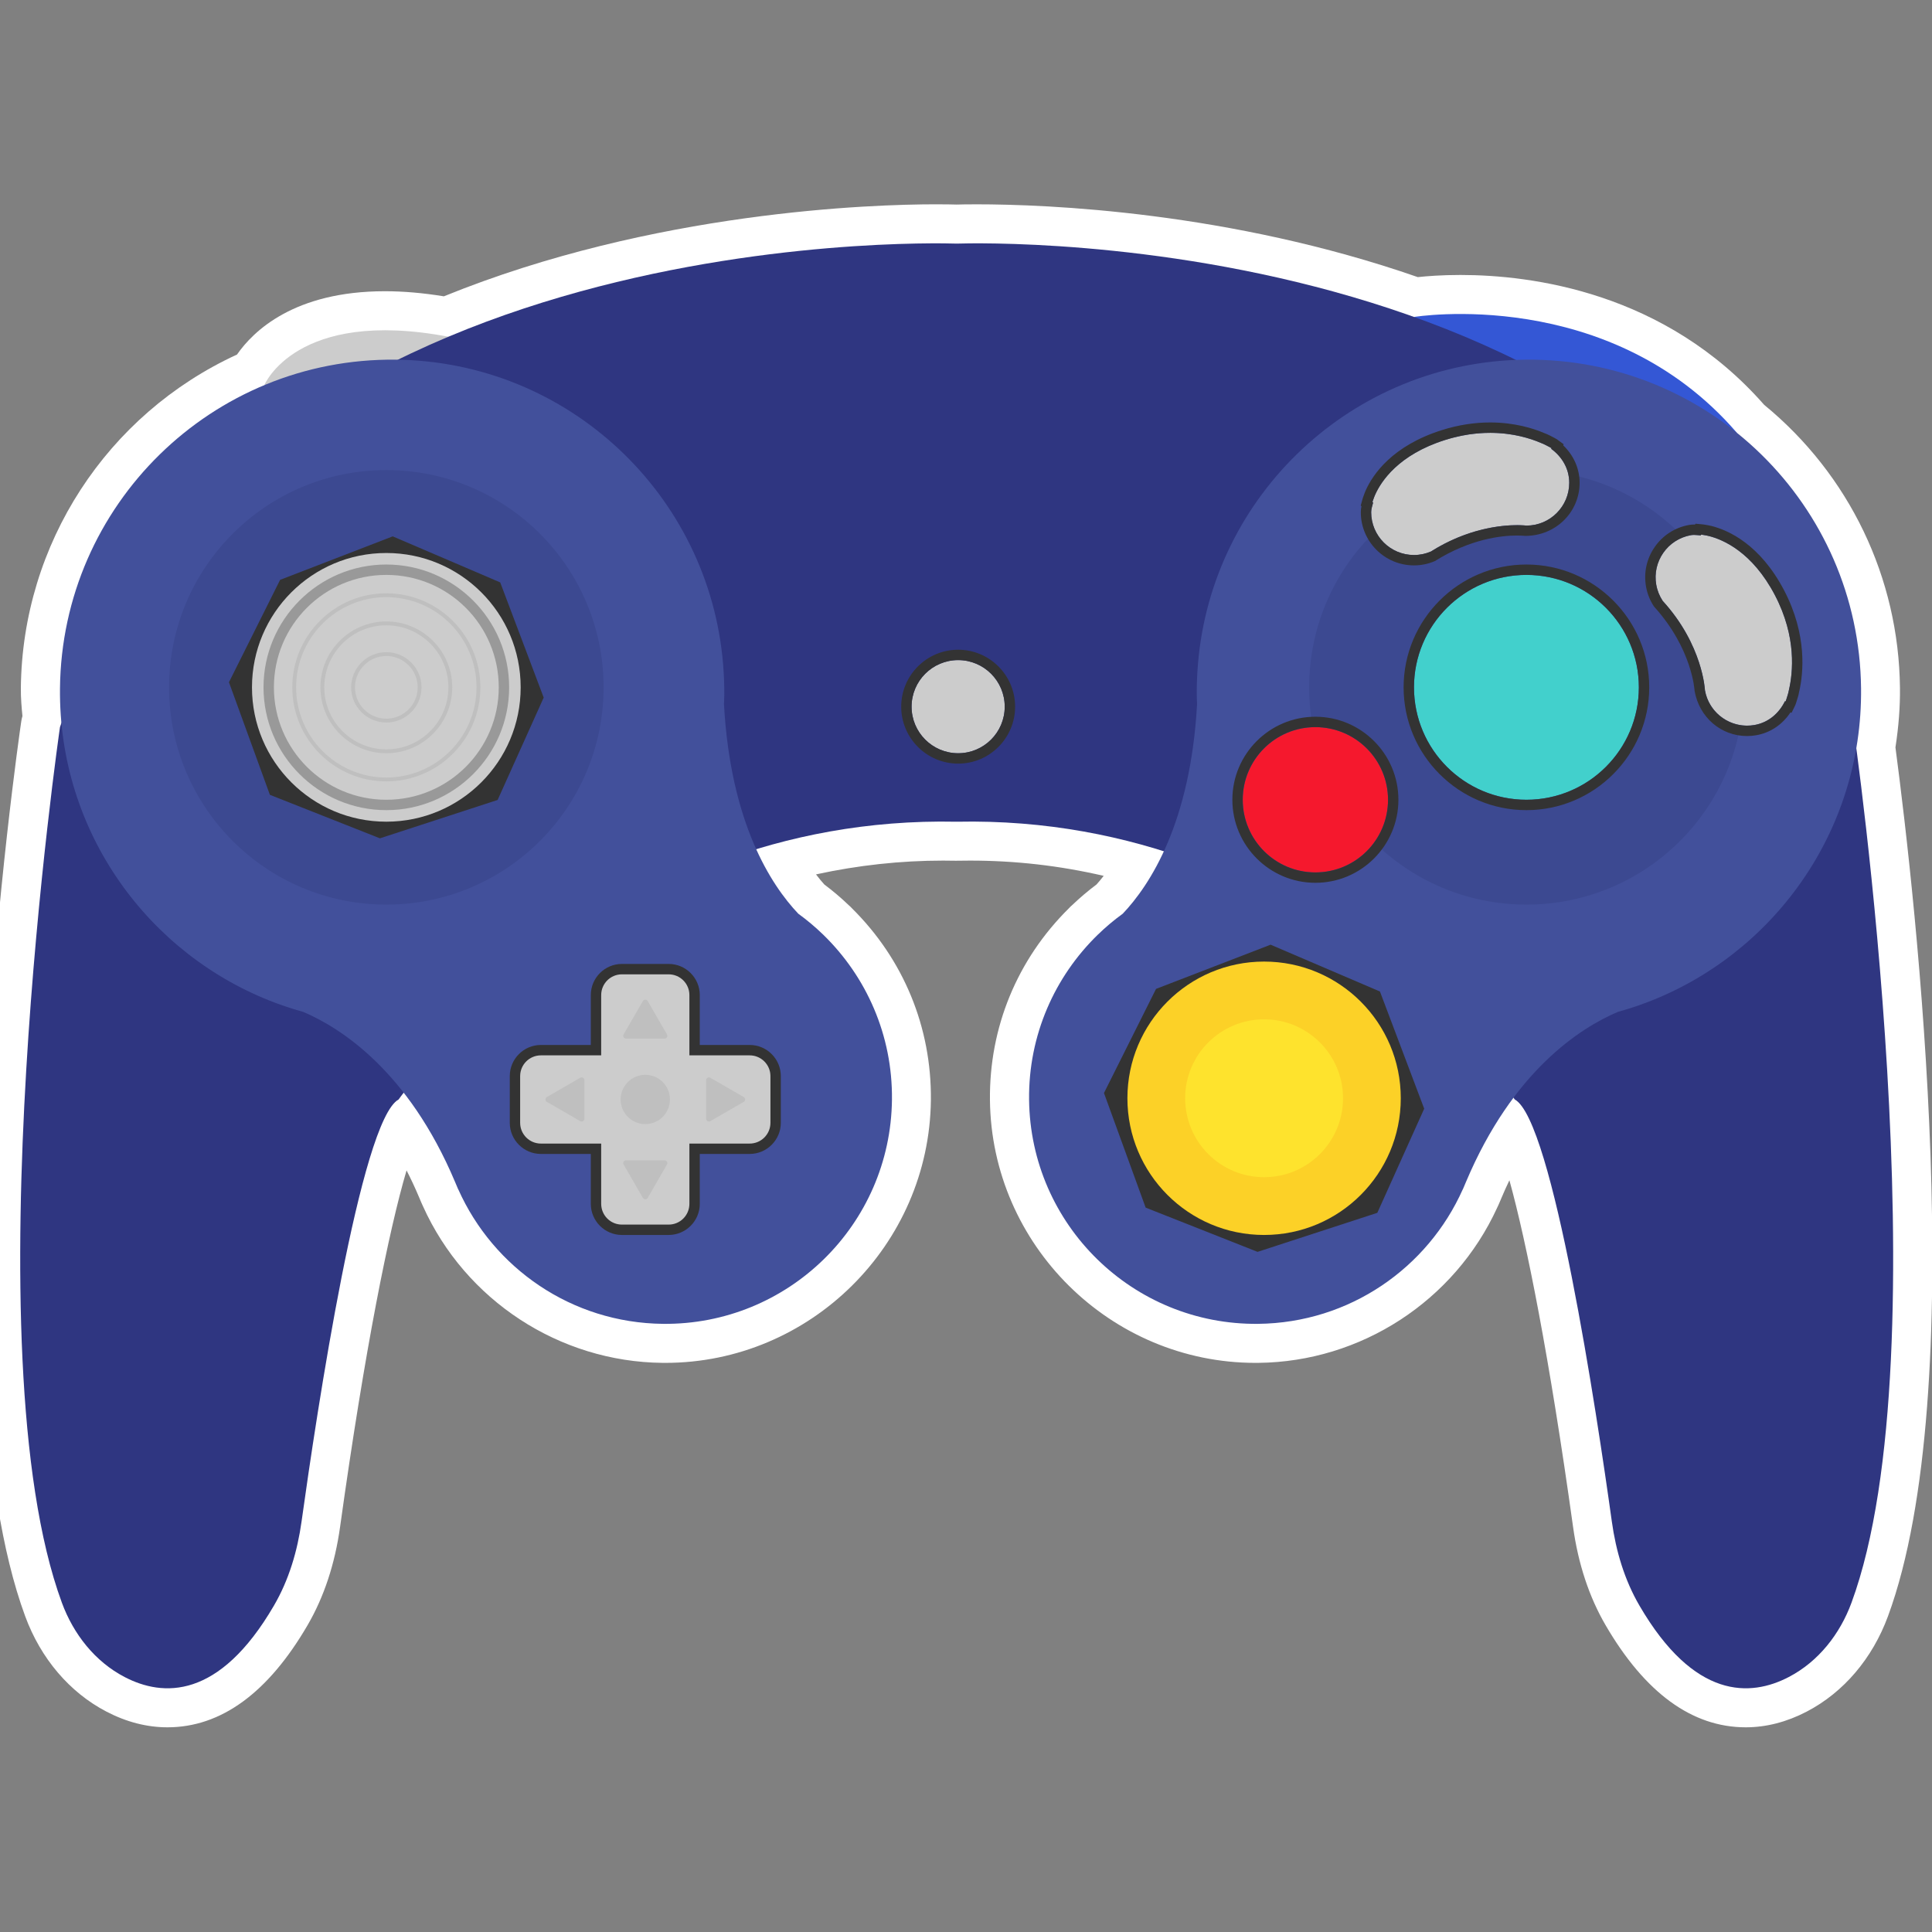 <?xml version="1.0" encoding="UTF-8" standalone="no"?>
<!-- Created with Inkscape (http://www.inkscape.org/) -->

<svg
   xmlns:dc="http://purl.org/dc/elements/1.1/"
   xmlns:cc="http://creativecommons.org/ns#"
   xmlns:rdf="http://www.w3.org/1999/02/22-rdf-syntax-ns#"
   xmlns:svg="http://www.w3.org/2000/svg"
   xmlns="http://www.w3.org/2000/svg"
   xmlns:sodipodi="http://sodipodi.sourceforge.net/DTD/sodipodi-0.dtd"
   xmlns:inkscape="http://www.inkscape.org/namespaces/inkscape"
   id="svg8845"
   version="1.1"
   inkscape:version="0.48.5 r10040"
   width="256"
   height="256"
   xml:space="preserve"
   sodipodi:docname="Nintendo - GameCube.svg"
   inkscape:export-filename="/Users/margetts/Desktop/BAXY RetroActive/png_clean/Nintendo - GameCube.png"
   inkscape:export-xdpi="90"
   inkscape:export-ydpi="90"><rect width="100%" height="100%" fill="#808080" stroke="none"/><defs
     id="defs8849"><clipPath
       clipPathUnits="userSpaceOnUse"
       id="clipPath8859"><path
         d="M 0,128 128,128 128,0 0,0 0,128 z"
         id="path8861"
         inkscape:connector-curvature="0" /></clipPath></defs><sodipodi:namedview
     pagecolor="#ffffff"
     bordercolor="#666666"
     borderopacity="1"
     objecttolerance="10"
     gridtolerance="10"
     guidetolerance="10"
     inkscape:pageopacity="0"
     inkscape:pageshadow="2"
     inkscape:window-width="1676"
     inkscape:window-height="1005"
     id="namedview8847"
     showgrid="false"
     inkscape:zoom="5.2625"
     inkscape:cx="56.152019"
     inkscape:cy="80"
     inkscape:window-x="4"
     inkscape:window-y="1"
     inkscape:window-maximized="1"
     inkscape:current-layer="g8853" /><g
     id="g8853"
     inkscape:groupmode="layer"
     inkscape:label="Nintendo - GameCube"
     transform="matrix(1.25,0,0,-1.25,0,256)"><g
       id="g8855"
       transform="matrix(1.616,0,0,1.616,0,-4.226)"><g
         id="g8857"
         clip-path="url(#clipPath8859)"><g
           id="g8863"
           transform="translate(124.335,80.321)"><path
             d="m 0,0 c 0.212,1.38 0.31,2.66 0.296,3.904 -0.076,7.23 -3.32,13.984 -8.91,18.569 -6.498,7.405 -15.257,8.516 -19.921,8.517 -1.232,0 -2.197,-0.076 -2.796,-0.141 -12.37,4.304 -24.329,4.775 -28.949,4.775 -0.643,0 -1.087,-0.01 -1.306,-0.016 -0.223,0.006 -0.683,0.017 -1.347,0.017 -4.137,0 -18.527,-0.441 -32.286,-6.036 -1.361,0.222 -2.659,0.334 -3.868,0.334 -5.948,0 -8.635,-2.616 -9.701,-4.153 -8.544,-3.928 -14.08,-12.416 -14.179,-21.866 -0.007,-0.665 0.049,-1.29 0.104,-1.848 -0.035,-0.117 -0.061,-0.236 -0.079,-0.358 -0.247,-1.697 -5.971,-41.76 0.256,-58.684 1.021,-2.778 2.913,-5.001 5.327,-6.26 1.313,-0.686 2.661,-1.033 4.007,-1.033 3.513,0 6.606,2.256 9.195,6.704 1.076,1.849 1.792,4.016 2.13,6.442 1.626,11.689 3.212,19.5 4.361,23.386 0.288,-0.561 0.56,-1.143 0.816,-1.75 l 0.104,-0.247 c 0.008,-0.02 0.051,-0.121 0.06,-0.141 0.028,-0.071 0.061,-0.142 0.096,-0.211 2.781,-6.174 8.941,-10.206 15.709,-10.276 l 0.186,-10e-4 c 9.507,0 17.323,7.735 17.423,17.243 0.049,4.759 -1.785,9.215 -5.168,12.566 -0.07,0.076 -0.144,0.148 -0.223,0.216 -0.505,0.483 -1.042,0.938 -1.6,1.356 -0.166,0.184 -0.35,0.403 -0.545,0.662 2.76,0.601 5.552,0.905 8.337,0.905 0.275,0 0.552,-0.003 0.83,-0.009 0.386,0.006 0.662,0.009 0.937,0.009 2.974,0 5.867,-0.329 8.767,-1.001 -0.168,-0.219 -0.327,-0.406 -0.471,-0.566 -0.556,-0.417 -1.091,-0.871 -1.595,-1.352 -0.083,-0.071 -0.162,-0.147 -0.235,-0.228 -3.379,-3.349 -5.21,-7.802 -5.16,-12.557 0.099,-9.509 7.915,-17.244 17.422,-17.244 l 0.187,10e-4 c 6.73,0.07 12.859,4.057 15.662,10.174 0.04,0.076 0.077,0.155 0.109,0.236 0.005,0.009 0.077,0.18 0.082,0.19 l 0.072,0.172 c 0.175,0.416 0.355,0.817 0.541,1.205 1.132,-4.073 2.636,-11.667 4.176,-22.738 0.337,-2.425 1.054,-4.593 2.13,-6.442 2.589,-4.448 5.682,-6.704 9.195,-6.704 1.346,0 2.694,0.347 4.007,1.033 2.414,1.259 4.306,3.482 5.328,6.26 C 4.956,-42.191 1.335,-10.11 0,0"
             style="fill:#ffffff;fill-opacity:1;fill-rule:nonzero;stroke:none"
             id="path8865"
             inkscape:connector-curvature="0" /></g><g
           id="g8867"
           transform="translate(92.753,108.556)"><path
             d="M 0,0 C 0,0 12.809,2.116 21.183,-7.601 L 5.56,-4.893 0,0 z"
             style="fill:#3457d5;fill-opacity:1;fill-rule:nonzero;stroke:none"
             id="path8869"
             inkscape:connector-curvature="0" /></g><g
           id="g8871"
           transform="translate(17.338,104.081)"><path
             d="M 0,0 C 0,0 2.066,5.074 12.076,3.179 L 7.108,0 0,0 z"
             style="fill:#cccccc;fill-opacity:1;fill-rule:nonzero;stroke:none"
             id="path8873"
             inkscape:connector-curvature="0" /></g><g
           id="g8875"
           transform="translate(121.578,81.651)"><path
             d="m 0,0 c -11.232,32.903 -56.822,31.782 -58.822,31.717 -2,0.065 -47.59,1.186 -58.822,-31.717 0,0 -5.95,-40.923 0.124,-57.433 0.757,-2.058 2.166,-3.86 4.11,-4.874 2.512,-1.311 6.204,-1.5 9.806,4.69 0.98,1.683 1.538,3.577 1.807,5.506 0.991,7.126 3.876,26.326 6.367,27.687 0,0 13.123,18.713 36.608,18.219 23.485,0.494 36.607,-18.219 36.607,-18.219 2.492,-1.361 5.377,-20.561 6.368,-27.687 0.268,-1.929 0.827,-3.823 1.807,-5.506 3.602,-6.19 7.294,-6.001 9.805,-4.69 1.944,1.014 3.353,2.816 4.11,4.874 C 5.949,-40.923 0,0 0,0"
             style="fill:#2f3681;fill-opacity:1;fill-rule:nonzero;stroke:none"
             id="path8877"
             inkscape:connector-curvature="0" /></g><g
           id="g8879"
           transform="translate(54.01,68.027)"><path
             d="m 0,0 0.004,0.002 c 0,0 -0.006,0.003 -0.014,0.007 -0.511,0.497 -1.056,0.956 -1.635,1.376 -1.79,1.886 -4.45,5.964 -4.875,13.76 0.007,0.19 0.02,0.376 0.021,0.567 0.007,0.686 -0.023,1.364 -0.078,2.035 0.001,0.01 0,0.02 0,0.03 l -0.002,-0.001 c -0.923,11.075 -10.144,19.833 -21.478,19.952 -12.034,0.126 -21.892,-9.524 -22.018,-21.557 -0.1,-9.427 5.802,-17.515 14.145,-20.641 l -0.002,-0.001 0.005,0.001 c 0.593,-0.223 1.196,-0.416 1.807,-0.586 2.457,-1.046 6.89,-3.871 9.96,-11.153 0.04,-0.095 0.081,-0.187 0.12,-0.283 0.029,-0.07 0.061,-0.14 0.091,-0.215 l 0.004,0.003 c 2.295,-5.142 7.423,-8.753 13.423,-8.815 8.211,-0.086 14.936,6.5 15.022,14.71 C 4.545,-6.576 2.813,-2.74 0,0"
             style="fill:#42509b;fill-opacity:1;fill-rule:nonzero;stroke:none"
             id="path8881"
             inkscape:connector-curvature="0" /></g><g
           id="g8883"
           transform="translate(72.004,68.027)"><path
             d="m 0,0 -0.004,0.002 c 0,0 0.006,0.003 0.014,0.007 0.511,0.497 1.056,0.956 1.635,1.376 1.79,1.886 4.45,5.964 4.875,13.76 -0.006,0.19 -0.02,0.376 -0.021,0.567 -0.007,0.686 0.023,1.364 0.078,2.035 -0.001,0.01 0,0.02 0,0.03 L 6.579,17.776 C 7.502,28.851 16.723,37.609 28.057,37.728 40.091,37.854 49.949,28.204 50.075,16.171 50.175,6.744 44.273,-1.344 35.93,-4.47 l 0.002,-0.001 -0.005,0.001 c -0.593,-0.223 -1.196,-0.416 -1.807,-0.586 -2.457,-1.046 -6.89,-3.871 -9.96,-11.153 -0.04,-0.095 -0.081,-0.187 -0.12,-0.283 -0.029,-0.07 -0.061,-0.14 -0.091,-0.215 l -0.004,0.003 c -2.295,-5.142 -7.423,-8.753 -13.423,-8.815 -8.211,-0.086 -14.936,6.5 -15.022,14.71 C -4.545,-6.576 -2.813,-2.74 0,0"
             style="fill:#42509b;fill-opacity:1;fill-rule:nonzero;stroke:none"
             id="path8885"
             inkscape:connector-curvature="0" /></g><g
           id="g8887"
           transform="translate(114.38,84.261)"><path
             d="m 0,0 c 0,-7.871 -6.382,-14.252 -14.252,-14.252 -7.871,-10e-4 -14.252,6.38 -14.251,14.251 0,7.871 6.38,14.252 14.251,14.252 C -6.382,14.25 0,7.87 0,0"
             style="fill:#3c4991;fill-opacity:1;fill-rule:nonzero;stroke:none"
             id="path8889"
             inkscape:connector-curvature="0" /></g><g
           id="g8891"
           transform="translate(107.503,84.261)"><path
             d="m 0,0 c 0,-4.073 -3.302,-7.375 -7.375,-7.375 -4.074,0 -7.376,3.302 -7.376,7.375 0,4.073 3.302,7.375 7.376,7.375 C -3.302,7.375 0,4.073 0,0"
             style="fill:#42d0cc;fill-opacity:1;fill-rule:nonzero;stroke:none"
             id="path8893"
             inkscape:connector-curvature="0" /></g><g
           id="g8895"
           transform="translate(100.128,92.317)"><path
             d="m 0,0 c -4.442,0 -8.056,-3.614 -8.056,-8.056 0,-4.442 3.614,-8.056 8.056,-8.056 4.442,0 8.056,3.614 8.056,8.056 C 8.056,-3.614 4.442,0 0,0 m 0,-0.681 c 4.073,0 7.375,-3.302 7.375,-7.375 0,-4.073 -3.302,-7.375 -7.375,-7.375 -4.073,0 -7.375,3.302 -7.375,7.375 0,4.073 3.302,7.375 7.375,7.375"
             style="fill:#333333;fill-opacity:1;fill-rule:nonzero;stroke:none"
             id="path8897"
             inkscape:connector-curvature="0" /></g><g
           id="g8899"
           transform="translate(91.051,76.885)"><path
             d="m 0,0 c 0,-2.632 -2.134,-4.766 -4.766,-4.766 -2.632,0 -4.765,2.134 -4.765,4.766 0,2.632 2.133,4.766 4.765,4.766 C -2.134,4.766 0,2.632 0,0"
             style="fill:#f5182d;fill-opacity:1;fill-rule:nonzero;stroke:none"
             id="path8901"
             inkscape:connector-curvature="0" /></g><g
           id="g8903"
           transform="translate(86.285,82.332)"><path
             d="m 0,0 c -3.003,0 -5.446,-2.443 -5.446,-5.446 0,-3.003 2.443,-5.447 5.446,-5.447 3.003,0 5.446,2.444 5.446,5.447 C 5.446,-2.443 3.003,0 0,0 m 0,-0.681 c 2.632,0 4.766,-2.133 4.766,-4.765 0,-2.632 -2.134,-4.766 -4.766,-4.766 -2.632,0 -4.766,2.134 -4.766,4.766 0,2.632 2.134,4.765 4.766,4.765"
             style="fill:#333333;fill-opacity:1;fill-rule:nonzero;stroke:none"
             id="path8905"
             inkscape:connector-curvature="0" /></g><g
           id="g8907"
           transform="translate(101.754,99.906)"><path
             d="m 0,0 0.015,0.046 c 0,0 -0.154,0.093 -0.398,0.212 -0.098,0.049 -0.192,0.093 -0.296,0.131 -1.072,0.46 -3.334,1.12 -6.283,0.191 -3.065,-0.965 -4.196,-2.722 -4.581,-3.575 -0.023,-0.05 -0.042,-0.098 -0.062,-0.15 -0.081,-0.203 -0.121,-0.344 -0.121,-0.344 l 0.044,-0.037 c -0.05,-0.209 -0.128,-0.407 -0.128,-0.631 0,-1.551 1.258,-2.809 2.808,-2.809 0.393,0 0.765,0.083 1.104,0.228 l 0.002,-10e-4 c 3.317,2.098 6.27,1.703 6.27,1.703 1.551,0 2.808,1.257 2.808,2.808 C 1.182,-1.297 0.699,-0.511 0,0"
             style="fill:#cccccc;fill-opacity:1;fill-rule:nonzero;stroke:none"
             id="path8909"
             inkscape:connector-curvature="0" /></g><g
           id="g8911"
           transform="translate(97.75,101.636)"><path
             d="m 0,0 c -1.044,0 -2.108,-0.168 -3.162,-0.5 -3.265,-1.028 -4.532,-2.913 -4.997,-3.945 l -0.076,-0.182 c -0.095,-0.24 -0.142,-0.409 -0.142,-0.409 l -0.115,-0.419 0.049,-0.042 c -0.025,-0.118 -0.043,-0.248 -0.043,-0.39 0,-1.924 1.565,-3.489 3.489,-3.489 0.472,0 0.934,0.095 1.371,0.283 2.336,1.464 4.376,1.676 5.393,1.676 0.315,0 0.502,-0.022 0.523,-0.024 0.004,0 0.008,0 0.011,0 2.007,0 3.566,1.563 3.566,3.483 0,0.925 -0.386,1.797 -1.074,2.454 L 4.818,-1.426 4.37,-1.1 c 0,0 -0.173,0.105 -0.449,0.24 C 3.805,-0.802 3.687,-0.748 3.558,-0.701 2.833,-0.389 1.591,0 0,0 m 0,-0.681 c 1.498,0 2.649,-0.37 3.326,-0.66 0.104,-0.038 0.198,-0.082 0.296,-0.131 0.244,-0.119 0.397,-0.211 0.397,-0.211 L 4.004,-1.73 c 0.699,-0.511 1.183,-1.296 1.183,-2.228 0,-1.551 -1.258,-2.808 -2.809,-2.808 0,0 -0.221,0.029 -0.611,0.029 -1.034,0 -3.25,-0.208 -5.659,-1.732 l -0.002,10e-4 c -0.339,-0.145 -0.711,-0.227 -1.103,-0.227 -1.551,0 -2.808,1.257 -2.808,2.808 0,0.224 0.078,0.422 0.127,0.631 l -0.043,0.037 c 0,0 0.039,0.141 0.12,0.345 0.02,0.051 0.04,0.099 0.063,0.149 0.384,0.853 1.516,2.61 4.58,3.575 1.088,0.343 2.082,0.469 2.958,0.469"
             style="fill:#333333;fill-opacity:1;fill-rule:nonzero;stroke:none"
             id="path8913"
             inkscape:connector-curvature="0" /></g><g
           id="g8915"
           transform="translate(117.083,83.346)"><path
             d="m 0,0 0.048,-0.007 c 0,0 0.064,0.168 0.139,0.429 0.031,0.105 0.058,0.205 0.077,0.314 0.264,1.137 0.517,3.479 -0.915,6.22 -1.488,2.847 -3.417,3.653 -4.324,3.882 -0.053,0.013 -0.104,0.024 -0.158,0.035 -0.215,0.044 -0.361,0.058 -0.361,0.058 l -0.028,-0.049 c -0.215,0.012 -0.424,0.054 -0.644,0.015 C -7.693,10.624 -8.71,9.166 -8.438,7.639 -8.369,7.253 -8.222,6.901 -8.02,6.592 L -8.021,6.591 C -5.372,3.693 -5.244,0.717 -5.244,0.717 -4.971,-0.81 -3.513,-1.827 -1.986,-1.555 -1.069,-1.391 -0.38,-0.777 0,0"
             style="fill:#cccccc;fill-opacity:1;fill-rule:nonzero;stroke:none"
             id="path8917"
             inkscape:connector-curvature="0" /></g><g
           id="g8919"
           transform="translate(111.221,94.994)"><path
             d="m 0,0 -0.033,-0.056 c -0.024,0.001 -0.048,0.002 -0.072,0.002 -0.105,0 -0.211,-0.008 -0.319,-0.027 -0.917,-0.164 -1.716,-0.675 -2.249,-1.44 -0.533,-0.764 -0.737,-1.69 -0.573,-2.608 0.083,-0.465 0.257,-0.902 0.519,-1.3 2.519,-2.772 2.664,-5.505 2.665,-5.532 0.307,-1.757 1.75,-2.967 3.441,-2.967 0.204,0 0.409,0.018 0.616,0.055 0.911,0.162 1.701,0.695 2.228,1.488 l 0.081,-0.011 0.242,0.498 c 0,0 0.073,0.19 0.157,0.485 0.037,0.124 0.07,0.249 0.093,0.385 0.282,1.209 0.541,3.736 -0.982,6.651 -1.585,3.033 -3.663,3.95 -4.761,4.227 L 0.86,-0.107 C 0.608,-0.056 0.433,-0.04 0.433,-0.04 L 0,0 z m 0.368,-0.717 c 0,0 0.146,-0.014 0.36,-0.058 0.055,-0.011 0.105,-0.022 0.159,-0.036 0.907,-0.228 2.836,-1.034 4.323,-3.881 1.433,-2.741 1.18,-5.083 0.915,-6.22 C 6.106,-11.021 6.08,-11.121 6.049,-11.226 5.974,-11.487 5.91,-11.655 5.91,-11.655 l -0.048,0.007 c -0.381,-0.778 -1.069,-1.392 -1.986,-1.555 -0.167,-0.03 -0.333,-0.044 -0.497,-0.044 -1.335,0 -2.518,0.956 -2.761,2.316 0,0 -0.129,2.976 -2.777,5.873 l 10e-4,0.002 c -0.203,0.309 -0.349,0.66 -0.418,1.047 -0.272,1.526 0.745,2.985 2.272,3.257 0.067,0.012 0.134,0.017 0.199,0.017 0.15,0 0.296,-0.023 0.444,-0.031 l 0.029,0.049"
             style="fill:#333333;fill-opacity:1;fill-rule:nonzero;stroke:none"
             id="path8921"
             inkscape:connector-curvature="0" /></g><g
           id="g8923"
           transform="translate(83.347,67.379)"><path
             d="m 0,0 -7.514,-2.899 -3.416,-6.831 2.734,-7.517 7.341,-2.902 7.856,2.561 3.075,6.83 L 7.173,-3.071 0,0 z"
             style="fill:#333333;fill-opacity:1;fill-rule:nonzero;stroke:none"
             id="path8925"
             inkscape:connector-curvature="0" /></g><g
           id="g8927"
           transform="translate(91.886,57.306)"><path
             d="m 0,0 c 0,-4.952 -4.013,-8.969 -8.967,-8.968 -4.951,0 -8.964,4.016 -8.965,8.969 10e-4,4.949 4.014,8.964 8.965,8.965 C -4.013,8.965 0.001,4.95 0,0"
             style="fill:#fcd127;fill-opacity:1;fill-rule:nonzero;stroke:none"
             id="path8929"
             inkscape:connector-curvature="0" /></g><g
           id="g8931"
           transform="translate(88.098,57.306)"><path
             d="m 0,0 c 0.002,-2.859 -2.319,-5.18 -5.178,-5.178 -2.86,-0.002 -5.177,2.319 -5.178,5.177 0,2.86 2.318,5.178 5.178,5.179 C -2.319,5.177 0.002,2.858 0,0"
             style="fill:#fee32d;fill-opacity:1;fill-rule:nonzero;stroke:none"
             id="path8933"
             inkscape:connector-curvature="0" /></g><g
           id="g8935"
           transform="translate(39.594,84.261)"><path
             d="m 0,0 c 0,-7.871 -6.382,-14.252 -14.252,-14.252 -7.871,-10e-4 -14.252,6.38 -14.251,14.251 0,7.871 6.38,14.252 14.251,14.252 C -6.382,14.25 0,7.87 0,0"
             style="fill:#3c4991;fill-opacity:1;fill-rule:nonzero;stroke:none"
             id="path8937"
             inkscape:connector-curvature="0" /></g><g
           id="g8939"
           transform="translate(25.761,94.164)"><path
             d="m 0,0 -7.386,-2.852 -3.356,-6.717 2.685,-7.385 7.218,-2.853 7.721,2.517 3.022,6.715 L 7.051,-3.02 0,0 z"
             style="fill:#333333;fill-opacity:1;fill-rule:nonzero;stroke:none"
             id="path8941"
             inkscape:connector-curvature="0" /></g><g
           id="g8943"
           transform="translate(34.154,84.26)"><path
             d="m 0,0 c 0,-4.866 -3.946,-8.812 -8.813,-8.812 -4.866,0 -8.812,3.946 -8.812,8.812 0,4.867 3.946,8.813 8.812,8.813 C -3.945,8.812 0,4.867 0,0"
             style="fill:#cccccc;fill-opacity:1;fill-rule:nonzero;stroke:none"
             id="path8945"
             inkscape:connector-curvature="0" /></g><g
           id="g8947"
           transform="translate(23.286,84.261)"><path
             d="M 0,0 C 0,1.134 0.923,2.056 2.056,2.056 3.19,2.057 4.112,1.134 4.112,0 4.112,-1.134 3.19,-2.056 2.056,-2.057 0.923,-2.057 0,-1.133 0,0 m -0.252,0 c 0,-1.273 1.036,-2.308 2.308,-2.308 1.274,0 2.309,1.035 2.308,2.308 C 4.365,1.273 3.329,2.308 2.056,2.307 0.783,2.308 -0.251,1.273 -0.252,0"
             style="fill:#bfbfbf;fill-opacity:1;fill-rule:nonzero;stroke:none"
             id="path8949"
             inkscape:connector-curvature="0" /></g><g
           id="g8951"
           transform="translate(21.272,84.261)"><path
             d="M 0,0 C 0,2.244 1.826,4.07 4.069,4.069 6.315,4.069 8.142,2.243 8.142,0 8.142,-2.245 6.315,-4.07 4.07,-4.069 1.826,-4.069 0,-2.245 0,0 m -0.253,0 c 0.001,-2.383 1.94,-4.323 4.323,-4.323 2.384,0 4.323,1.939 4.323,4.323 0,2.382 -1.939,4.322 -4.324,4.322 -2.382,0 -4.322,-1.94 -4.322,-4.322"
             style="fill:#bfbfbf;fill-opacity:1;fill-rule:nonzero;stroke:none"
             id="path8953"
             inkscape:connector-curvature="0" /></g><g
           id="g8955"
           transform="translate(19.425,84.26)"><path
             d="M 0,0 C 0,3.263 2.654,5.916 5.917,5.916 9.179,5.917 11.834,3.263 11.833,0.001 11.834,-3.262 9.179,-5.916 5.916,-5.916 2.654,-5.916 0,-3.262 0,0 m -0.252,0.001 c 0,-3.403 2.768,-6.17 6.168,-6.17 3.402,0 6.17,2.767 6.17,6.169 0,3.402 -2.768,6.169 -6.17,6.17 -3.4,0 -6.168,-2.768 -6.168,-6.169"
             style="fill:#bfbfbf;fill-opacity:1;fill-rule:nonzero;stroke:none"
             id="path8957"
             inkscape:connector-curvature="0" /></g><g
           id="g8959"
           transform="translate(65.906,82.993)"><path
             d="m 0,0 c 0,-1.687 -1.368,-3.055 -3.055,-3.055 -1.687,0 -3.055,1.368 -3.055,3.055 0,1.687 1.368,3.055 3.055,3.055 C -1.368,3.055 0,1.687 0,0"
             style="fill:#cccccc;fill-opacity:1;fill-rule:nonzero;stroke:none"
             id="path8961"
             inkscape:connector-curvature="0" /></g><g
           id="g8963"
           transform="translate(62.852,86.728)"><path
             d="m 0,0 c -2.06,0 -3.736,-1.676 -3.736,-3.736 0,-2.059 1.676,-3.735 3.736,-3.735 2.06,0 3.736,1.676 3.736,3.735 C 3.736,-1.676 2.06,0 0,0 m 0,-0.681 c 1.687,0 3.055,-1.367 3.055,-3.055 0,-1.687 -1.368,-3.054 -3.055,-3.054 -1.687,0 -3.055,1.367 -3.055,3.054 0,1.688 1.368,3.055 3.055,3.055"
             style="fill:#333333;fill-opacity:1;fill-rule:nonzero;stroke:none"
             id="path8965"
             inkscape:connector-curvature="0" /></g><g
           id="g8967"
           transform="translate(43.861,66.117)"><path
             d="M 0,0 -3.064,0 C -4.19,0 -5.106,-0.916 -5.106,-2.042 l 0,-3.273 -3.273,0 c -1.126,0 -2.042,-0.916 -2.042,-2.043 l 0,-3.063 c 0,-1.126 0.916,-2.043 2.042,-2.043 l 3.273,0 0,-3.272 c 0,-1.127 0.916,-2.043 2.042,-2.043 l 3.064,0 c 1.126,0 2.042,0.916 2.042,2.043 l 0,3.272 3.273,0 c 1.126,0 2.043,0.917 2.043,2.043 l 0,3.063 c 0,1.127 -0.917,2.043 -2.043,2.043 l -3.273,0 0,3.273 C 2.042,-0.916 1.126,0 0,0"
             style="fill:#333333;fill-opacity:1;fill-rule:nonzero;stroke:none"
             id="path8969"
             inkscape:connector-curvature="0" /></g><g
           id="g8971"
           transform="translate(49.176,60.12)"><path
             d="m 0,0 -3.954,0 0,3.954 c 0,0.752 -0.609,1.361 -1.361,1.361 l -3.064,0 c -0.752,0 -1.361,-0.609 -1.361,-1.361 l 0,-3.954 -3.954,0 c -0.752,0 -1.362,-0.609 -1.362,-1.362 l 0,-3.063 c 0,-0.752 0.61,-1.362 1.362,-1.362 l 3.954,0 0,-3.953 c 0,-0.752 0.609,-1.362 1.361,-1.362 l 3.064,0 c 0.752,0 1.361,0.61 1.361,1.362 l 0,3.953 3.954,0 c 0.752,0 1.362,0.61 1.362,1.362 l 0,3.063 C 1.362,-0.609 0.752,0 0,0"
             style="fill:#cccccc;fill-opacity:1;fill-rule:nonzero;stroke:none"
             id="path8973"
             inkscape:connector-curvature="0" /></g><g
           id="g8975"
           transform="translate(43.946,57.227)"><path
             d="m 0,0 c 0,-0.893 -0.724,-1.617 -1.617,-1.617 -0.893,0 -1.617,0.724 -1.617,1.617 0,0.893 0.724,1.617 1.617,1.617 C -0.724,1.617 0,0.893 0,0"
             style="fill:#bfbfbf;fill-opacity:1;fill-rule:nonzero;stroke:none"
             id="path8977"
             inkscape:connector-curvature="0" /></g><g
           id="g8979"
           transform="translate(42.487,63.684)"><path
             d="M 0,0 1.265,-2.191 C 1.335,-2.312 1.247,-2.465 1.107,-2.465 l -2.53,0 c -0.14,0 -0.228,0.153 -0.158,0.274 L -0.316,0 C -0.246,0.122 -0.07,0.122 0,0"
             style="fill:#bfbfbf;fill-opacity:1;fill-rule:nonzero;stroke:none"
             id="path8981"
             inkscape:connector-curvature="0" /></g><g
           id="g8983"
           transform="translate(42.171,50.77)"><path
             d="m 0,0 -1.265,2.191 c -0.07,0.121 0.018,0.274 0.158,0.274 l 2.53,0 c 0.14,0 0.228,-0.153 0.158,-0.274 L 0.316,0 C 0.246,-0.122 0.07,-0.122 0,0"
             style="fill:#bfbfbf;fill-opacity:1;fill-rule:nonzero;stroke:none"
             id="path8985"
             inkscape:connector-curvature="0" /></g><g
           id="g8987"
           transform="translate(48.786,57.069)"><path
             d="m 0,0 -2.191,-1.265 c -0.121,-0.07 -0.274,0.018 -0.274,0.158 l 0,2.53 c 0,0.14 0.153,0.228 0.274,0.158 L 0,0.316 C 0.122,0.246 0.122,0.07 0,0"
             style="fill:#bfbfbf;fill-opacity:1;fill-rule:nonzero;stroke:none"
             id="path8989"
             inkscape:connector-curvature="0" /></g><g
           id="g8991"
           transform="translate(35.871,57.385)"><path
             d="M 0,0 2.191,1.265 C 2.312,1.335 2.465,1.247 2.465,1.107 l 0,-2.53 c 0,-0.14 -0.153,-0.228 -0.274,-0.158 L 0,-0.316 C -0.122,-0.246 -0.122,-0.07 0,0"
             style="fill:#bfbfbf;fill-opacity:1;fill-rule:nonzero;stroke:none"
             id="path8993"
             inkscape:connector-curvature="0" /></g><g
           id="g8995"
           transform="translate(25.342,92.317)"><path
             d="m 0,0 c -4.442,0 -8.056,-3.614 -8.056,-8.056 0,-4.442 3.614,-8.056 8.056,-8.056 4.442,0 8.056,3.614 8.056,8.056 C 8.056,-3.614 4.442,0 0,0 m 0,-0.681 c 4.073,0 7.375,-3.302 7.375,-7.375 0,-4.073 -3.302,-7.375 -7.375,-7.375 -4.073,0 -7.375,3.302 -7.375,7.375 0,4.073 3.302,7.375 7.375,7.375"
             style="fill:#999999;fill-opacity:1;fill-rule:nonzero;stroke:none"
             id="path8997"
             inkscape:connector-curvature="0" /></g></g></g></g></svg>